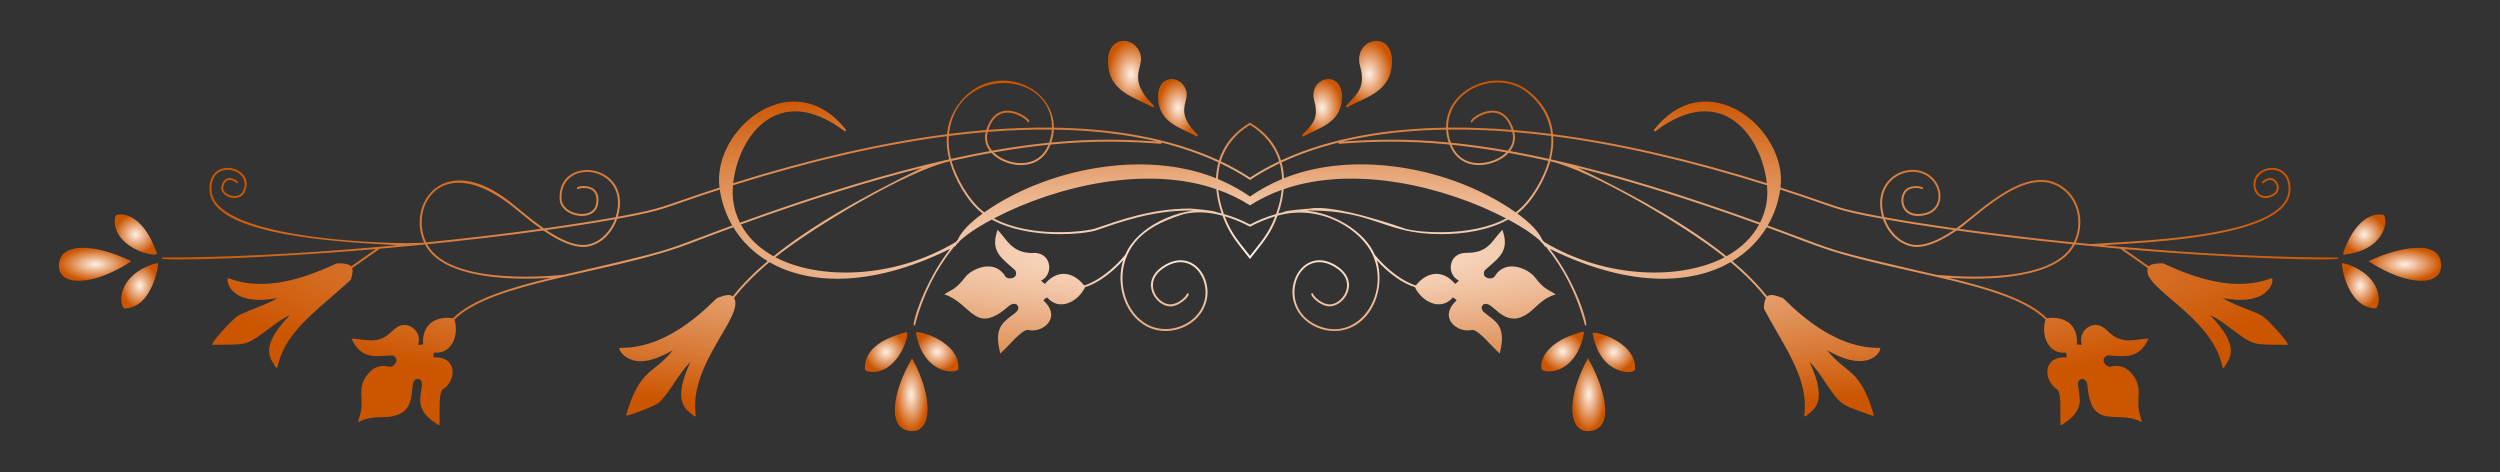 <svg width="821" height="155" viewBox="0 0 821 155" fill="none" xmlns="http://www.w3.org/2000/svg">
<rect x="0" y="0" width="821" height="155" fill="#333333" stroke="none"/>
<path d="M428.097 44.768C433.022 41.978 440.58 40.466 440.692 31.949C440.817 22.498 429.415 25.246 431.62 33.206C433.239 39.053 430.901 40.833 427.706 44.271C427.599 44.387 427.592 44.563 427.689 44.687C427.788 44.813 427.962 44.845 428.097 44.768Z" fill="url(#paint0_diamond_11_48)"/>
<path d="M392.902 44.768C393.041 44.846 393.213 44.811 393.31 44.687C393.55 44.381 393.171 44.138 392.521 43.45C384.832 35.331 392.326 32.84 388.59 27.913C386.092 24.619 380.219 25.212 380.308 31.949C380.42 40.471 387.994 41.987 392.902 44.768Z" fill="url(#paint1_diamond_11_48)"/>
<path d="M442.487 35.201C448.465 31.82 456.99 30.243 457.121 20.332C457.264 9.416 444.121 12.598 446.665 21.782C448.555 28.606 445.833 30.688 442.097 34.703C441.99 34.819 441.982 34.995 442.08 35.119C442.175 35.242 442.348 35.278 442.487 35.201Z" fill="url(#paint2_diamond_11_48)"/>
<path d="M378.513 35.201C378.652 35.278 378.824 35.242 378.92 35.12C379.16 34.813 378.797 34.585 378.004 33.749C368.995 24.239 377.772 21.403 373.426 15.67C370.548 11.875 363.777 12.533 363.879 20.332C364.01 30.242 372.532 31.818 378.513 35.201Z" fill="url(#paint3_diamond_11_48)"/>
<path d="M767.616 84.547C747.994 84.628 723.064 83.389 696.528 81.066L696.424 80.993L696.382 81.053C694.476 80.886 692.563 80.714 690.642 80.536C706.627 79.498 751.264 77.914 752.168 62.642C752.7 53.615 743.135 53.502 740.654 58.177C738.792 61.682 741.331 66.557 746.03 64.603C750.011 62.949 748.103 58.651 745.766 58.471C744.223 58.356 742.256 59.748 743.026 60.149C743.178 60.227 743.369 60.161 743.455 60.014C743.589 59.784 744.741 58.984 745.811 59.119C747.388 59.32 749.129 62.621 745.786 64.013C741.561 65.771 739.689 61.359 741.219 58.479C743.392 54.388 752.023 54.285 751.53 62.605C750.655 77.378 705.458 78.934 690.003 79.937C685.951 80.2 687.533 80.258 681.715 79.673C684.393 73.896 683.363 66.847 678.913 62.636C667.176 51.524 650.249 69.586 642.396 75.017C633.455 73.777 625.458 72.52 618.827 71.318C615 59.34 626.654 53.328 633.24 58.026C637.909 61.355 638.4 69.659 630.528 70.258C624.184 70.741 624.021 63.983 626.685 62.372C628.32 61.382 630.725 61.788 631.04 62.044C631.179 62.155 631.38 62.133 631.49 61.995C632.139 61.191 628.471 60.543 626.355 61.823C623.16 63.758 623.486 71.432 630.577 70.897C638.959 70.26 638.825 61.224 633.611 57.504C626.635 52.529 614.434 58.742 618.117 71.189C601.712 68.178 604.802 68.084 584.719 61.597C587.172 42.769 560.719 20.287 543.08 42.726L543.524 43.179C565.635 26.372 578.596 45.093 580.219 60.163C554.858 52.203 531.402 46.83 510.007 44.072C509.495 38.637 506.898 33.952 502.255 30.111C492.125 21.729 474.828 28.611 474.894 41.92C456.462 42.197 437.255 45.002 420.677 52.707C419.023 47.311 415.381 43.145 410.5 40.277C405.711 43.089 402.002 47.225 400.321 52.706C383.74 45.001 364.529 42.197 346.104 41.919C346.138 35.136 341.081 28.482 332.946 26.839C321.182 24.463 311.941 33.987 310.992 44.071C289.598 46.829 266.144 52.202 240.784 60.162C242.419 44.988 255.425 26.416 277.479 43.179L277.923 42.725C260.414 20.452 233.787 42.42 236.284 61.595C216.14 68.102 219.304 68.175 202.882 71.188C208.099 53.559 183.146 50.423 183.773 65.338C184.025 71.37 195.18 73.267 196.358 67.235C197.714 60.298 190.644 60.668 189.558 61.544C189.229 61.809 189.629 62.308 189.959 62.043C190.45 61.645 196.997 60.639 195.731 67.112C194.71 72.333 184.634 70.64 184.411 65.311C183.824 51.225 207.557 54.468 202.172 71.317C195.541 72.52 187.544 73.776 178.604 75.016C174.393 72.104 170.519 68.707 167.997 66.679C145.946 48.953 133.352 66.875 139.285 79.672C131.729 80.432 70.449 79.143 69.469 62.605C68.811 51.494 83.807 55.576 79.614 63.073C78.146 65.698 72.569 64.008 73.377 61.141C74.375 57.596 77.353 59.684 77.544 60.013C77.757 60.378 78.282 60.092 78.123 59.742C77.774 58.974 73.951 56.747 72.763 60.966C71.737 64.61 78.356 66.631 80.172 63.385C84.941 54.866 68.11 50.438 68.833 62.641C69.739 77.964 114.555 79.51 130.358 80.535C128.441 80.713 126.531 80.885 124.629 81.051L124.588 80.993L124.487 81.064C97.946 83.387 73.01 84.627 53.384 84.546C53.208 84.545 53.064 84.688 53.064 84.865C53.06 85.785 87.518 84.911 123.438 81.8L115.35 87.471C114.43 86.372 110.784 86.395 110.478 86.536C99.244 91.779 86.547 95.715 75.069 91.388C73.986 90.978 74.649 100.997 91.059 97.873C87.553 100.133 82.564 101.465 78.409 103.554C76.374 104.576 69.377 112.56 69.671 113.09C69.796 113.319 69.627 113.218 72.864 113.203C81.118 113.164 81.125 113.297 88.125 108.063C90.407 106.356 92.754 104.6 95.216 103.466C84.883 114.161 88.881 117.699 90.552 120.622C90.701 120.875 91.085 120.813 91.142 120.524C93.015 111.093 100.861 104.363 108.448 97.854C108.751 97.594 115.198 92.077 115.3 91.691C115.743 90.005 115.942 88.844 115.665 88.032L124.712 81.689C129.624 81.257 134.588 80.79 139.586 80.287C145.478 91.659 168.23 92.094 181.038 91.217C167.066 94.589 154.892 98.362 148.77 104.517C142.862 103.639 138.484 106.714 138.94 113.115C138.444 113.212 137.806 113.25 137.283 113.215C138.486 110.07 135.933 106.73 132.826 106.73C128.69 106.73 128.388 111.789 121.76 111.789C119.601 111.789 118.144 111.283 115.437 111.185C118.626 118.274 123.414 116.935 128.871 116.708C131.397 117.614 129.814 120.438 128.026 120.456C125.333 119.694 122.99 120.411 121.235 122.342C116.654 127.382 119.989 130.936 118.121 136.672C117.812 137.614 117.798 137.726 117.591 138.648C120.742 137.09 122.607 137.057 127.208 136.934C138.908 136.03 133.173 124.448 137.19 124.448C139.122 124.448 138.503 127.108 138.317 128.254C137.55 132.937 137.835 135.812 144.292 139.747C144.606 135.24 143.751 128.724 145.706 127.662C149.58 125.213 150.729 117.037 142.28 117.341C142.31 116.864 142.359 116.269 142.558 115.789C148.236 116.38 150.865 110.336 149.253 104.937C161.839 92.345 201.088 89.712 226.288 80.056C231.289 78.14 236.126 76.33 240.808 74.618C243.655 79.313 247.521 83.011 252.085 85.753C247.454 89.654 243.664 93.497 240.651 97.326C239.596 96.411 237.644 97.089 235.623 97.813C234.591 98.186 220.866 114.586 203.695 114.219C202.549 114.125 204.978 118.636 210.291 118.636C213.234 118.636 216.806 117.424 220.926 115.03C214.84 122.863 210.137 120.737 205.676 136.161C205.642 136.279 205.679 136.407 205.77 136.489C205.966 136.663 215.223 133.487 216.725 131.943C220.401 128.163 222.941 122.564 226.695 118.926C220.479 132.445 225.414 134.459 227.96 136.663C228.181 136.855 228.527 136.669 228.485 136.375C226.094 119.492 244.55 103.836 241.065 97.833C244.103 93.952 247.948 90.056 252.667 86.097C264.372 92.831 284.422 95.297 312.054 81.704C303.455 92.692 299.332 106.663 300.15 106.878C300.317 106.923 300.494 106.824 300.54 106.649C303.166 96.569 307.59 88.092 313.245 81.11C313.288 81.088 313.468 80.999 313.724 80.869C313.92 80.557 314.12 80.27 314.497 79.847L314.873 79.616C314.911 79.499 314.926 79.453 314.961 79.353C316.857 77.444 320.576 74.833 325.709 72.094C337.829 78.838 356.332 76.871 359.885 75.656C367.855 72.961 377.956 69.194 390.588 69.133V69.133C391.024 69.151 391.457 69.175 391.889 69.204C386.524 69.62 373.721 73.906 369.514 83.69C365.621 88.505 360.062 92.627 356.019 93.724C352.481 89.259 347.281 88.303 343.15 93.236C342.716 92.953 342.242 92.543 341.891 92.152C346.255 90.121 345.368 82.336 338.681 83.091C332.168 82.895 330.646 78.613 327.617 75.446C325.064 82.532 328.88 84.723 333.429 88.789C334.614 91.204 331.51 92.121 330.219 90.889C326.692 84.797 319.204 88.247 317.107 90.859C313.796 95.154 312.738 94.938 310.097 96.666C319.2 99.6 320.026 110.527 331.422 100.4C332.771 99.394 333.931 99.723 334.295 100.534C334.89 101.855 333.358 102.801 332.193 103.67C328.371 106.513 326.607 108.779 328.504 116.092C331.707 113.219 335.337 108.359 337.572 108.359C337.617 108.359 338.43 108.52 339.036 108.52C343.498 108.52 348.305 103.767 342.615 98.602C342.968 98.281 343.416 97.888 343.892 97.681C347.593 102.113 353.776 99.541 356.375 94.289C360.177 93.194 365.033 89.742 368.865 85.445C365.551 96.022 371.75 108.699 382.771 108.699C388.674 108.699 394.415 105.051 396.104 99.195C398.488 90.928 391.159 81.193 381.792 87.492C373.864 92.823 379.963 101.206 384.875 100.581C388.13 100.166 391.26 96.558 390.154 96.305C389.982 96.266 389.812 96.375 389.773 96.548C389.645 97.117 387.454 99.606 384.794 99.945C380.486 100.495 374.835 92.941 382.148 88.023C391.092 82.01 397.681 91.426 395.491 99.017C393.279 106.688 383.826 110.178 377.081 106.734C369.465 102.844 366.616 92.164 370.063 84.029C370.159 83.91 370.232 83.844 370.211 83.686C373.842 75.611 382.234 72.427 388.653 70.332C392.404 69.457 396.646 69.487 401.446 70.821C403.871 77.332 406.464 79.797 410.498 85.077C414.541 79.786 417.122 77.341 419.551 70.822C434.214 66.745 447.258 75.836 450.787 83.684C450.765 83.844 450.84 83.911 450.937 84.033C456.483 97.128 445.843 112.631 432.634 106.887C418.469 100.728 426.433 79.674 438.851 88.023C446.174 92.948 440.466 100.489 436.205 99.945C433.544 99.607 431.353 97.117 431.226 96.548C431.187 96.375 431.015 96.266 430.844 96.306C429.734 96.559 432.872 100.167 436.123 100.581C441.042 101.207 447.13 92.819 439.206 87.492C429.838 81.192 422.511 90.93 424.894 99.196C426.583 105.051 432.325 108.699 438.227 108.699C449.258 108.699 455.442 96.004 452.136 85.448C455.968 89.744 460.822 93.195 464.624 94.29C467.201 99.496 473.387 102.135 477.106 97.682C477.582 97.888 478.031 98.281 478.383 98.603C472.127 104.281 478.573 109.362 483.089 108.405C485.236 107.809 489.149 113.093 492.495 116.093C494.99 106.469 490.702 105.497 487.103 102.33C486.071 101.141 486.7 99.776 487.958 99.776C490.886 99.776 494.741 108.867 502.806 102.148C506.219 99.004 507.585 97.736 510.901 96.667C508.248 94.931 507.199 95.151 503.891 90.86C501.836 88.3 494.329 84.758 490.779 90.89C489.492 92.118 486.381 91.211 487.569 88.79C492.052 84.782 495.95 82.579 493.381 75.447C489.601 79.4 488.909 83.042 481.449 83.042C475.534 83.042 474.958 90.222 479.107 92.153C478.755 92.545 478.282 92.954 477.848 93.238C473.702 88.286 468.495 89.288 464.978 93.725C460.937 92.629 455.379 88.508 451.487 83.695C448.012 75.61 437.377 69.846 429.109 69.205C429.541 69.176 429.974 69.152 430.409 69.134V69.134C451.628 69.237 454.693 76.891 473.188 76.891C480.601 76.891 488.835 75.686 495.289 72.094C500.424 74.834 504.144 77.445 506.04 79.355C506.07 79.438 506.101 79.534 506.128 79.618L506.505 79.848C506.883 80.274 507.081 80.558 507.277 80.871C507.529 80.998 507.73 81.098 507.752 81.109C513.407 88.092 517.832 96.569 520.458 106.651C520.503 106.825 520.681 106.924 520.848 106.879C521.587 106.685 517.831 93.059 508.942 81.703C536.562 95.291 556.616 92.839 568.332 86.1C573.05 90.058 576.894 93.954 579.932 97.834C579.491 98.592 579.35 99.757 579.238 101.15C579.207 101.548 583.492 108.937 583.669 109.243C588.679 117.903 593.86 126.858 592.512 136.377C592.471 136.666 592.811 136.859 593.037 136.664C595.582 134.461 600.518 132.447 594.302 118.928C596.25 120.815 597.885 123.251 599.474 125.618C604.357 132.895 604.448 132.776 612.177 135.536C614.179 136.252 615.553 136.97 615.321 136.162C610.863 120.748 606.14 122.841 600.071 115.031C614.669 123.515 618.44 114.127 617.302 114.221C600.166 114.587 586.361 98.171 585.375 97.814C582.778 96.885 581.269 96.528 580.347 97.327C577.334 93.499 573.545 89.656 568.915 85.756C573.459 83.026 577.334 79.335 580.193 74.621C600.693 82.114 599.185 82.611 628.105 89.14C646.599 93.314 664.072 97.263 671.744 104.94C670.136 110.33 672.756 116.383 678.44 115.79C678.638 116.271 678.688 116.866 678.718 117.343C670.236 117.038 671.44 125.229 675.291 127.664C677.245 128.725 676.389 135.208 676.706 139.749L677.153 139.476C685.183 134.561 682.729 130.342 682.389 126.105C682.504 123.955 685.066 123.728 685.504 126.447C686.639 141.638 695.22 134.599 702.806 138.353L703.406 138.65C703.2 137.733 703.188 137.631 702.876 136.674C700.956 130.778 704.413 127.46 699.762 122.344C698.008 120.414 695.668 119.694 692.971 120.457C691.183 120.44 689.6 117.616 692.126 116.709C697.592 116.937 702.371 118.277 705.56 111.187C702.854 111.285 701.396 111.79 699.237 111.79C692.616 111.79 692.298 106.731 688.172 106.731C685.076 106.731 682.508 110.06 683.714 113.216C683.192 113.252 682.554 113.214 682.057 113.116C682.524 106.574 677.948 103.668 672.228 104.518C666.105 98.363 653.93 94.591 639.959 91.219C652.715 92.092 675.512 91.677 681.412 80.288C686.415 80.792 691.385 81.26 696.302 81.692L705.335 88.026C703.073 94.568 726.5 103.63 729.854 120.525C729.912 120.816 730.298 120.877 730.445 120.623C732.116 117.703 736.115 114.164 725.781 103.468C728.243 104.602 730.59 106.358 732.873 108.065C739.886 113.31 739.926 113.166 748.133 113.205C751.37 113.22 751.201 113.321 751.327 113.092C751.624 112.555 744.616 104.574 742.589 103.555C738.433 101.466 733.445 100.135 729.938 97.875C746.241 100.978 747.094 90.949 745.929 91.39C734.459 95.714 721.77 91.789 710.519 86.538C710.214 86.397 706.576 86.375 705.653 87.466L697.576 81.803C733.971 84.955 767.939 85.757 767.936 84.867C767.936 84.693 767.797 84.547 767.616 84.547ZM678.475 63.102C682.779 67.175 683.726 74.035 681.039 79.606C668.669 78.355 655.697 76.846 643.327 75.145C650.502 70.082 667.244 52.469 678.475 63.102ZM641.608 75.553C636.772 78.79 631.581 81.25 627.495 80.215C623.512 79.206 620.521 75.915 619.066 72.009C625.464 73.163 633.103 74.365 641.608 75.553ZM566.972 84.154C555.616 75.003 539.625 65.506 518.193 55.119C534.717 59.247 554.228 65.211 577.693 73.71C575.383 77.989 571.72 81.522 566.972 84.154ZM566.364 84.484C552.275 91.924 527.567 91.754 507.113 79.463C506.906 79.222 506.695 78.984 506.484 78.745C505.395 76.165 502.48 73.142 498.311 70.126C503.254 66.366 507.504 58.796 509.122 52.966C522.473 55.959 553.048 73.801 566.364 84.484ZM410.5 64.528C407.196 62.247 403.681 60.334 399.968 58.788C400.027 57.041 400.269 55.3 400.726 53.602C404.204 55.255 407.466 57.085 410.5 59.09C413.534 57.085 416.796 55.255 420.274 53.603C420.731 55.301 420.973 57.041 421.032 58.789C417.319 60.334 413.804 62.246 410.5 64.528ZM314.521 78.74C314.308 78.981 314.095 79.222 313.885 79.466C293.436 91.751 268.734 91.928 254.638 84.483C266.899 74.647 297.839 56.113 311.877 52.966C313.493 58.789 317.743 66.365 322.69 70.127C318.525 73.141 315.612 76.162 314.521 78.74ZM254.029 84.153C249.282 81.521 245.619 77.988 243.309 73.709C266.775 65.21 286.285 59.246 302.808 55.118C281.377 65.505 265.386 75.002 254.029 84.153ZM410.502 67.432C413.872 65.295 417.371 63.632 420.912 62.355C420.643 65.086 419.985 67.775 419.072 70.29C416.057 71.151 413.186 72.302 410.5 73.729C407.813 72.302 404.943 71.151 401.928 70.29C401.015 67.775 400.357 65.085 400.087 62.354C403.63 63.631 407.131 65.294 410.502 67.432ZM580.285 60.854C580.645 65.128 580.07 69.001 577.987 73.134C551.835 63.65 529.135 56.77 509.289 52.317C509.987 49.559 510.206 47.065 510.059 44.723C531.453 47.491 554.914 52.877 580.285 60.854ZM476.449 46.854C475.979 45.555 475.637 44.106 475.556 42.551C482.304 42.471 489.325 42.724 496.611 43.309C497.256 45.608 496.715 47.691 495.202 49.475C488.515 48.289 482.342 47.438 476.449 46.854ZM494.658 50.061C490.47 54.196 480.258 56.165 476.717 47.548C482.205 48.103 488.151 48.916 494.658 50.061ZM497.287 43.364C501.252 43.693 505.295 44.119 509.416 44.643C509.601 47.055 509.366 49.58 508.705 52.185C504.311 51.207 500.057 50.348 495.937 49.607C497.34 47.778 497.85 45.598 497.287 43.364ZM501.848 30.605C506.296 34.285 508.8 38.867 509.361 43.991C505.195 43.463 501.109 43.036 497.102 42.707C493.362 30.553 481.529 39.409 483.133 40.133C483.294 40.206 483.482 40.134 483.555 39.973C483.86 39.293 487.223 36.742 490.615 36.999C493.319 37.206 495.267 39.106 496.414 42.651C489.192 42.078 482.231 41.831 475.536 41.91C475.48 29.11 492.136 22.569 501.848 30.605ZM474.914 42.56C474.991 44.079 475.306 45.499 475.746 46.785C461.719 45.442 450.702 45.783 440.858 46.501C452.014 43.849 463.449 42.733 474.914 42.56ZM439.594 46.809L439.626 47.235C449.816 46.453 461.25 46.035 476 47.477C479.772 57.155 491.202 54.837 495.441 50.199C499.571 50.938 503.925 51.809 508.531 52.834C506.942 58.519 502.685 66.062 497.766 69.737C476.847 54.984 445.016 49.123 421.654 58.531C421.579 56.779 421.325 55.034 420.859 53.33C426.549 50.678 432.81 48.498 439.594 46.809ZM410.5 41.011C415.076 43.8 418.523 47.785 420.096 52.981C416.69 54.594 413.486 56.375 410.5 58.324C407.514 56.375 404.31 54.594 400.904 52.981C402.474 47.793 405.919 43.802 410.5 41.011ZM399.345 58.531C375.379 48.879 343.353 55.549 323.235 69.739C318.308 66.059 314.052 58.504 312.468 52.834C317.074 51.809 321.428 50.938 325.558 50.199C329.745 54.78 341.187 57.255 344.999 47.477C359.749 46.035 371.183 46.453 381.373 47.235L381.405 46.809C388.189 48.498 394.45 50.677 400.141 53.329C399.674 55.033 399.42 56.778 399.345 58.531ZM311.583 44.643C315.704 44.119 319.747 43.693 323.713 43.365C323.149 45.598 323.659 47.779 325.063 49.608C320.943 50.349 316.689 51.207 312.295 52.185C311.633 49.58 311.398 47.055 311.583 44.643ZM325.797 49.475C324.264 47.667 323.75 45.576 324.387 43.309C331.674 42.725 338.695 42.471 345.443 42.551C345.362 44.106 345.02 45.556 344.55 46.854C338.295 47.474 332.095 48.358 325.797 49.475ZM344.283 47.548C340.791 56.045 330.62 54.286 326.341 50.061C332.848 48.916 338.794 48.103 344.283 47.548ZM380.144 46.501C370.3 45.783 359.281 45.442 345.253 46.785C345.693 45.499 346.008 44.079 346.085 42.56C357.551 42.732 368.986 43.848 380.144 46.501ZM345.462 41.91C338.768 41.831 331.807 42.078 324.585 42.651C327.846 32.573 336.902 38.765 337.444 39.973C337.617 40.358 338.2 40.096 338.026 39.709C337.247 37.974 327.293 31.671 323.897 42.707C319.89 43.035 315.803 43.463 311.638 43.991C314.126 21.27 345.547 22.797 345.462 41.91ZM310.94 44.723C310.793 47.066 311.012 49.561 311.71 52.316C291.865 56.77 269.166 63.649 243.016 73.132C240.94 69.014 240.357 65.145 240.719 60.852C266.088 52.877 289.548 47.491 310.94 44.723ZM201.933 72.01C200.473 75.926 197.477 79.209 193.504 80.215C189.418 81.25 184.227 78.79 179.391 75.553C187.897 74.365 195.535 73.164 201.933 72.01ZM169.687 68.896C171.921 70.747 174.696 73.045 177.673 75.145C165.308 76.846 152.335 78.355 139.961 79.606C134.261 67.789 145.233 48.624 169.687 68.896ZM185.144 90.247C184.673 90.199 148.083 94.666 140.274 80.218C152.655 78.963 165.802 77.435 178.448 75.684C182.624 78.545 188.761 82.075 193.661 80.836C197.978 79.743 201.192 76.124 202.66 71.877C219.425 68.818 216.473 68.672 236.376 62.239C237.008 66.478 238.399 70.472 240.475 74.057C215.091 83.347 224.451 81.125 185.144 90.247ZM399.245 69.612C399.167 69.221 391.808 68.49 390.723 68.49C378.048 68.49 367.625 72.363 359.682 75.049C356.902 75.999 338.78 78.382 326.391 71.735C347.133 60.887 376.633 54.221 399.433 62.124C399.675 64.857 400.3 67.552 401.182 70.082C400.543 69.911 399.897 69.756 399.245 69.612ZM410.5 84.026C407.009 79.487 404.561 77.1 402.208 71.037C405.125 71.904 407.901 73.049 410.5 74.457C413.099 73.049 415.875 71.904 418.792 71.037C416.449 77.075 414.043 79.418 410.5 84.026ZM461.316 75.049C461.01 74.945 438.605 66.903 430.218 68.502C429.486 68.534 421.852 69.131 421.756 69.612C421.104 69.756 420.457 69.911 419.817 70.082C420.698 67.552 421.323 64.858 421.566 62.126C444.643 54.124 474.277 61.1 494.61 71.734C482.722 78.114 464.803 76.24 461.316 75.049ZM635.856 90.247C597.304 81.3 606.536 83.576 580.528 74.058C582.604 70.473 583.995 66.479 584.628 62.239C604.545 68.678 601.588 68.82 618.34 71.877C620.386 77.795 625.167 81.093 629.488 81.093C633.536 81.093 638.224 78.65 642.552 75.684C655.201 77.436 668.346 78.963 680.726 80.218C672.914 94.672 636.564 90.174 635.856 90.247Z" fill="url(#paint4_diamond_11_48)"/>
<path d="M519.797 108.913C504.828 112.828 505.867 121.091 506.401 121.413C509.306 123.168 518.054 121.308 520.192 109.279C520.233 109.053 520.026 108.853 519.797 108.913Z" fill="url(#paint5_diamond_11_48)"/>
<path d="M300.807 109.279C303.356 123.62 314.683 122.689 314.753 121.156C315.241 111.776 300.617 108.181 300.807 109.279Z" fill="url(#paint6_diamond_11_48)"/>
<path d="M521.476 117.65C513.512 132.279 515.771 142.15 521.867 141.551C530.846 140.968 526.756 126.734 521.476 117.65Z" fill="url(#paint7_diamond_11_48)"/>
<path d="M299.523 117.65C292.26 130.142 291.645 141.572 299.645 141.576C305.674 141.575 306.872 131.13 299.523 117.65Z" fill="url(#paint8_diamond_11_48)"/>
<path d="M523.019 109.453C525.548 123.701 536.878 122.956 536.963 121.331C537.456 111.904 522.832 108.413 523.019 109.453Z" fill="url(#paint9_diamond_11_48)"/>
<path d="M297.585 109.086C288.297 111.517 283.739 115.637 284.037 121.331C284.064 121.877 285.774 122.155 286.595 122.155C295.432 122.156 299.195 108.671 297.585 109.086Z" fill="url(#paint10_diamond_11_48)"/>
<path d="M769.126 86.492C768.821 86.774 770.742 101.04 780.146 101.283C780.682 101.283 781.895 98.665 780.623 95.149C778.204 88.467 769.497 86.148 769.126 86.492Z" fill="url(#paint11_diamond_11_48)"/>
<path d="M40.377 95.148C39.111 98.648 40.317 101.283 40.845 101.282C50.039 101.26 52.18 86.775 51.874 86.492C51.564 86.204 42.849 88.323 40.377 95.148Z" fill="url(#paint12_diamond_11_48)"/>
<path d="M777.846 85.786C791.312 94.589 801.766 93.635 801.642 87.258C801.764 77.944 786.798 81.455 777.846 85.786Z" fill="url(#paint13_diamond_11_48)"/>
<path d="M43.154 85.786C29.846 79.342 19.261 80.056 19.358 87.257C19.236 93.592 29.613 94.63 43.154 85.786Z" fill="url(#paint14_diamond_11_48)"/>
<path d="M769.816 83.604C781.856 82.416 784.5 73.856 782.958 70.766C782.761 70.37 774.645 68.233 769.483 83.181C769.404 83.407 769.596 83.633 769.816 83.604Z" fill="url(#paint15_diamond_11_48)"/>
<path d="M51.517 83.181C46.465 68.554 38.324 70.203 38.041 70.767C37.436 71.979 37.427 74.292 38.767 76.727C42.099 82.778 51.979 84.529 51.517 83.181Z" fill="url(#paint16_diamond_11_48)"/>
<defs>
<radialGradient id="paint0_diamond_11_48" cx="0" cy="0" r="1" gradientUnits="userSpaceOnUse" gradientTransform="translate(434.157 35.386) rotate(90) scale(9.423 6.536)">
<stop stop-color="#FFF0E5"/>
<stop offset="1" stop-color="#CC5500"/>
</radialGradient>
<radialGradient id="paint1_diamond_11_48" cx="0" cy="0" r="1" gradientUnits="userSpaceOnUse" gradientTransform="translate(386.845 35.388) rotate(90) scale(9.422 6.538)">
<stop stop-color="#FFF0E5"/>
<stop offset="1" stop-color="#CC5500"/>
</radialGradient>
<radialGradient id="paint2_diamond_11_48" cx="0" cy="0" r="1" gradientUnits="userSpaceOnUse" gradientTransform="translate(449.567 24.331) rotate(90) scale(10.91 7.555)">
<stop stop-color="#FFF0E5"/>
<stop offset="1" stop-color="#CC5500"/>
</radialGradient>
<radialGradient id="paint3_diamond_11_48" cx="0" cy="0" r="1" gradientUnits="userSpaceOnUse" gradientTransform="translate(371.436 24.331) rotate(90) scale(10.911 7.557)">
<stop stop-color="#FFF0E5"/>
<stop offset="1" stop-color="#CC5500"/>
</radialGradient>
<radialGradient id="paint4_diamond_11_48" cx="0" cy="0" r="1" gradientUnits="userSpaceOnUse" gradientTransform="translate(410.5 83.099) rotate(90) scale(56.65 357.436)">
<stop stop-color="#FFF0E5"/>
<stop offset="1" stop-color="#CC5500"/>
</radialGradient>
<radialGradient id="paint5_diamond_11_48" cx="0" cy="0" r="1" gradientUnits="userSpaceOnUse" gradientTransform="translate(513.174 115.441) rotate(90) scale(6.539 7.023)">
<stop stop-color="#FFF0E5"/>
<stop offset="1" stop-color="#CC5500"/>
</radialGradient>
<radialGradient id="paint6_diamond_11_48" cx="0" cy="0" r="1" gradientUnits="userSpaceOnUse" gradientTransform="translate(307.785 115.534) rotate(90) scale(6.446 6.98)">
<stop stop-color="#FFF0E5"/>
<stop offset="1" stop-color="#CC5500"/>
</radialGradient>
<radialGradient id="paint7_diamond_11_48" cx="0" cy="0" r="1" gradientUnits="userSpaceOnUse" gradientTransform="translate(521.749 129.613) rotate(90) scale(11.963 5.396)">
<stop stop-color="#FFF0E5"/>
<stop offset="1" stop-color="#CC5500"/>
</radialGradient>
<radialGradient id="paint8_diamond_11_48" cx="0" cy="0" r="1" gradientUnits="userSpaceOnUse" gradientTransform="translate(299.234 129.613) rotate(90) scale(11.963 5.375)">
<stop stop-color="#FFF0E5"/>
<stop offset="1" stop-color="#CC5500"/>
</radialGradient>
<radialGradient id="paint9_diamond_11_48" cx="0" cy="0" r="1" gradientUnits="userSpaceOnUse" gradientTransform="translate(529.996 115.728) rotate(90) scale(6.452 6.979)">
<stop stop-color="#FFF0E5"/>
<stop offset="1" stop-color="#CC5500"/>
</radialGradient>
<radialGradient id="paint10_diamond_11_48" cx="0" cy="0" r="1" gradientUnits="userSpaceOnUse" gradientTransform="translate(290.986 115.616) rotate(90) scale(6.539 6.962)">
<stop stop-color="#FFF0E5"/>
<stop offset="1" stop-color="#CC5500"/>
</radialGradient>
<radialGradient id="paint11_diamond_11_48" cx="0" cy="0" r="1" gradientUnits="userSpaceOnUse" gradientTransform="translate(775.14 93.871) rotate(90) scale(7.412 6.044)">
<stop stop-color="#FFF0E5"/>
<stop offset="1" stop-color="#CC5500"/>
</radialGradient>
<radialGradient id="paint12_diamond_11_48" cx="0" cy="0" r="1" gradientUnits="userSpaceOnUse" gradientTransform="translate(45.86 93.874) rotate(90) scale(7.408 6.042)">
<stop stop-color="#FFF0E5"/>
<stop offset="1" stop-color="#CC5500"/>
</radialGradient>
<radialGradient id="paint13_diamond_11_48" cx="0" cy="0" r="1" gradientUnits="userSpaceOnUse" gradientTransform="translate(789.745 86.797) rotate(90) scale(5.419 11.899)">
<stop stop-color="#FFF0E5"/>
<stop offset="1" stop-color="#CC5500"/>
</radialGradient>
<radialGradient id="paint14_diamond_11_48" cx="0" cy="0" r="1" gradientUnits="userSpaceOnUse" gradientTransform="translate(31.255 86.793) rotate(90) scale(5.421 11.899)">
<stop stop-color="#FFF0E5"/>
<stop offset="1" stop-color="#CC5500"/>
</radialGradient>
<radialGradient id="paint15_diamond_11_48" cx="0" cy="0" r="1" gradientUnits="userSpaceOnUse" gradientTransform="translate(776.41 77.021) rotate(90) scale(6.586 6.946)">
<stop stop-color="#FFF0E5"/>
<stop offset="1" stop-color="#CC5500"/>
</radialGradient>
<radialGradient id="paint16_diamond_11_48" cx="0" cy="0" r="1" gradientUnits="userSpaceOnUse" gradientTransform="translate(44.591 77.011) rotate(90) scale(6.599 6.942)">
<stop stop-color="#FFF0E5"/>
<stop offset="1" stop-color="#CC5500"/>
</radialGradient>
</defs>
</svg>
